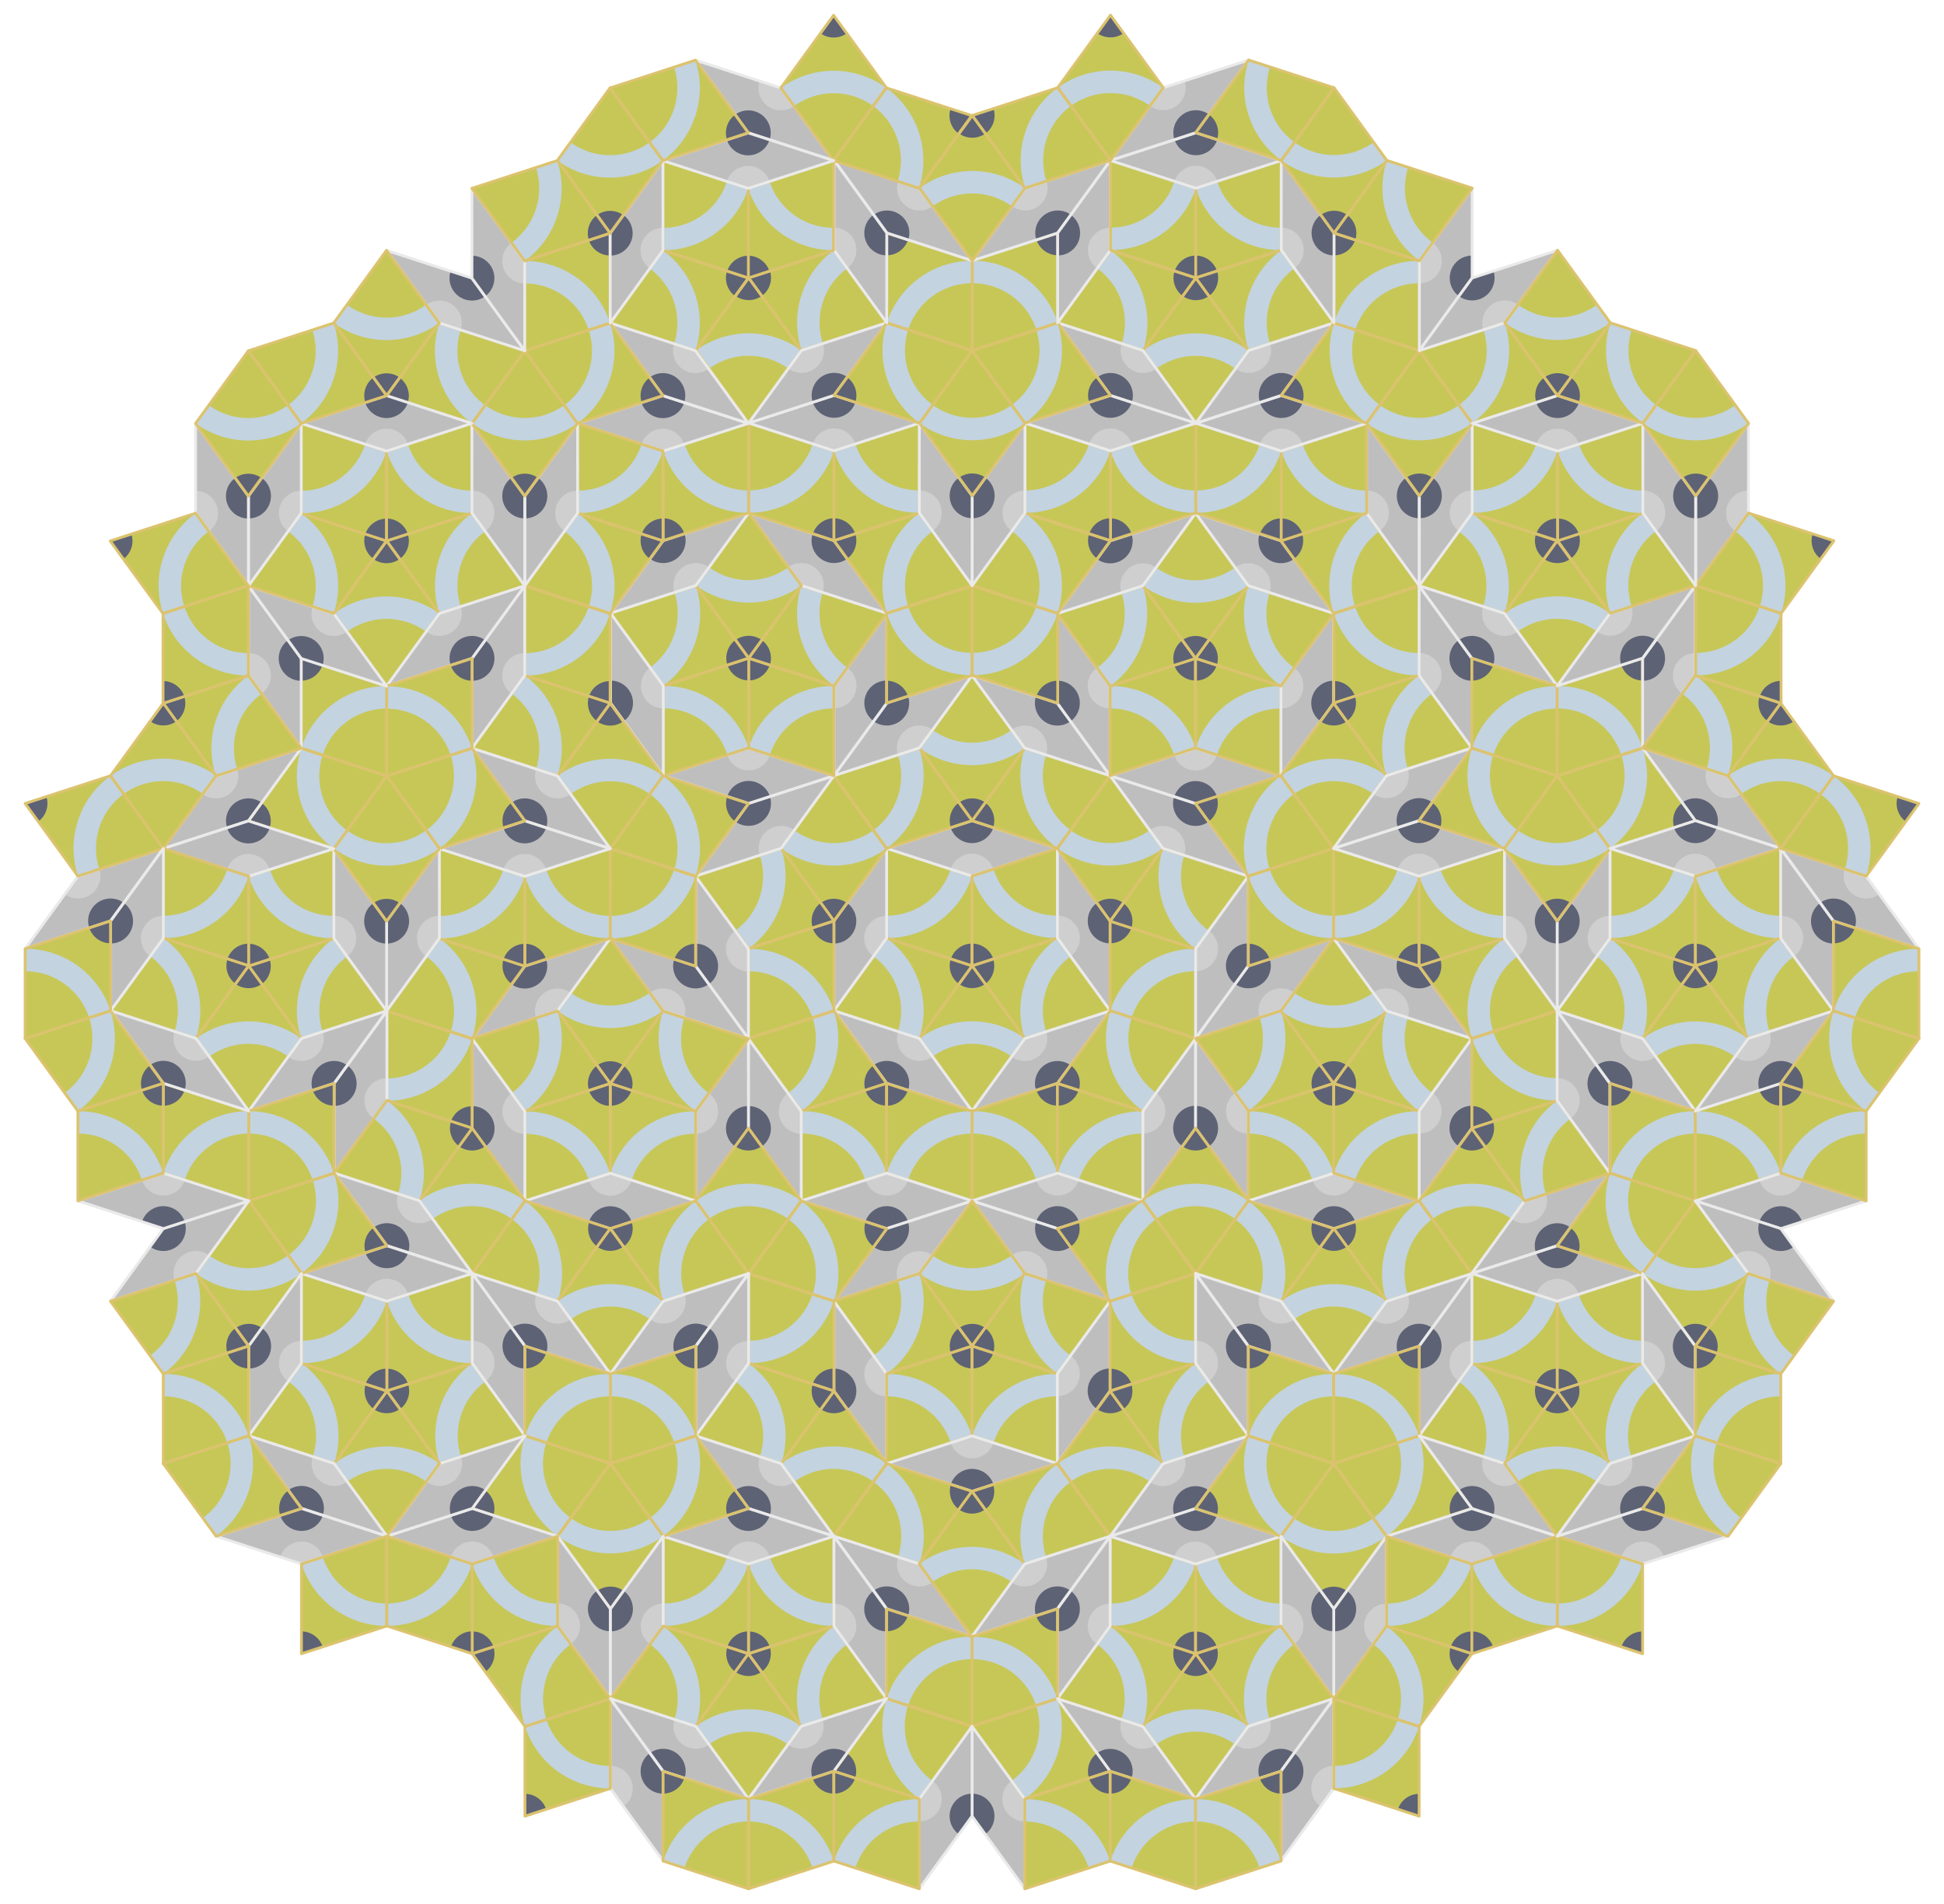 <?xml version="1.0" encoding="UTF-8" standalone="no"?>
<!-- Created with Inkscape (http://www.inkscape.org/) -->

<svg
   xmlns:dc="http://purl.org/dc/elements/1.1/"
   xmlns:cc="http://creativecommons.org/ns#"
   xmlns:rdf="http://www.w3.org/1999/02/22-rdf-syntax-ns#"
   xmlns:svg="http://www.w3.org/2000/svg"
   xmlns="http://www.w3.org/2000/svg"
   xmlns:xlink="http://www.w3.org/1999/xlink"
   xmlns:sodipodi="http://sodipodi.sourceforge.net/DTD/sodipodi-0.dtd"
   xmlns:inkscape="http://www.inkscape.org/namespaces/inkscape"
   width="698.416"
   height="684.154"
   id="svg2"
   version="1.1"
   inkscape:version="0.48.3.1 r9886"
   sodipodi:docname="Penrose Tiles.svg">
  <defs
     id="defs4" />
  <sodipodi:namedview
     id="base"
     pagecolor="#ffffff"
     bordercolor="#666666"
     borderopacity="1.0"
     inkscape:pageopacity="0.0"
     inkscape:pageshadow="2"
     inkscape:zoom="0.78052554"
     inkscape:cx="349.20792"
     inkscape:cy="342.07721"
     inkscape:document-units="px"
     inkscape:current-layer="layer1"
     showgrid="true"
     inkscape:object-nodes="true"
     inkscape:window-width="1364"
     inkscape:window-height="698"
     inkscape:window-x="0"
     inkscape:window-y="0"
     inkscape:window-maximized="1"
     showguides="false"
     fit-margin-top="5"
     fit-margin-left="5"
     fit-margin-right="5"
     fit-margin-bottom="5">
    <inkscape:grid
       type="xygrid"
       id="grid2985"
       empspacing="8"
       visible="true"
       enabled="false"
       snapvisiblegridlinesonly="true"
       spacingx="16px"
       spacingy="16px"
       originx="691.272px"
       originy="616.288px" />
  </sodipodi:namedview>
  <g
     inkscape:label="Layer 1"
     inkscape:groupmode="layer"
     id="layer1"
     transform="translate(-162.792,-178.508)"
     opacity="0.7">
    <g
       id="g7626"
       transform="matrix(0.252,0,0,0.252,382.991,389.413)">
      <g
         transform="matrix(-1,0,0,-1,902.265,913.17)"
         id="g4033">
        <path
           inkscape:connector-curvature="0"
           id="path2989"
           d="m 390.265,500.808 0,-128 L 512,412.362 l 0,128 z"
           style="fill:#afaf11;fill-opacity:1;stroke:none"
           sodipodi:nodetypes="ccccc" />
        <path
           sodipodi:type="arc"
           style="fill:none;stroke:#aac1d3;stroke-width:24.244;stroke-miterlimit:4;stroke-opacity:1;stroke-dasharray:none"
           id="path4019"
           sodipodi:cx="512"
           sodipodi:cy="512"
           sodipodi:rx="84.853928"
           sodipodi:ry="84.853928"
           d="M 431.299,485.779 C 442.659,450.817 475.239,427.146 512,427.146"
           transform="matrix(1.32,0,0,1.32,-163.797,-135.434)"
           sodipodi:start="3.4557519"
           sodipodi:end="4.712389"
           sodipodi:open="true" />
        <path
           transform="matrix(1.771,0,0,1.771,-301.05,-237.343)"
           d="m 407.445,350.028 c -2.418,7.443 -9.355,12.482 -17.181,12.482 l 0,-18.065 z"
           sodipodi:ry="18.064819"
           sodipodi:rx="18.064819"
           sodipodi:cy="344.44583"
           sodipodi:cx="390.26477"
           id="path4025"
           style="fill:#1a203b;fill-opacity:1;fill-rule:nonzero;stroke:none"
           sodipodi:type="arc"
           sodipodi:start="0.31415927"
           sodipodi:end="1.5707963" />
        <path
           sodipodi:nodetypes="ccccc"
           style="fill:none;stroke:#ccaa31;stroke-width:4;stroke-linecap:round;stroke-linejoin:round;stroke-miterlimit:4;stroke-opacity:1;stroke-dasharray:none"
           d="m 390.265,500.808 0,-128 L 512,412.362 l 0,128 z"
           id="path4007"
           inkscape:connector-curvature="0" />
      </g>
      <g
         transform="matrix(0.309,-0.951,0.951,0.309,-38.396,692.768)"
         id="g4027">
        <path
           id="path3001"
           style="fill:#a3a3a3;fill-opacity:1;stroke:none"
           d="m 436.764,436.808 0,-128 75.237,103.554 0,128 z"
           inkscape:connector-curvature="0"
           sodipodi:nodetypes="ccccc" />
        <path
           sodipodi:type="arc"
           style="fill:#bbbbbb;fill-opacity:1;fill-rule:nonzero;stroke:none"
           id="path3778"
           sodipodi:cx="281.40823"
           sodipodi:cy="304.89886"
           sodipodi:rx="25.88764"
           sodipodi:ry="25.88764"
           d="m 281.408,279.011 c 14.297,1e-5 25.888,11.59 25.888,25.888 0,8.287 -3.967,16.073 -10.671,20.944 l -15.216,-20.944 z"
           transform="matrix(1.236,0,0,1.236,88.912,59.919)"
           sodipodi:start="4.712389"
           sodipodi:end="7.2256631" />
        <path
           transform="matrix(1.236,0,0,1.236,164.148,35.473)"
           d="m 281.408,330.786 c -14.297,1e-5 -25.888,-11.59 -25.888,-25.888 0,-8.287 3.967,-16.073 10.671,-20.944 l 15.216,20.944 z"
           sodipodi:ry="25.88764"
           sodipodi:rx="25.88764"
           sodipodi:cy="304.89886"
           sodipodi:cx="281.40823"
           id="path3780"
           style="fill:#1a203b;fill-opacity:1;fill-rule:nonzero;stroke:none"
           sodipodi:type="arc"
           sodipodi:start="1.5707963"
           sodipodi:end="4.0840704" />
        <path
           sodipodi:nodetypes="ccccc"
           inkscape:connector-curvature="0"
           d="m 436.764,436.808 0,-128 75.237,103.554 0,128 z"
           style="fill:none;stroke:#e1e1e1;stroke-width:4;stroke-linecap:round;stroke-linejoin:round;stroke-miterlimit:4;stroke-opacity:1;stroke-dasharray:none"
           id="path3782" />
      </g>
      <use
         height="1024"
         width="1024"
         transform="matrix(0.309,0.951,-0.951,0.309,867.698,-113.56)"
         id="use4897"
         xlink:href="#g4033"
         y="0"
         x="0" />
      <use
         x="0"
         y="0"
         xlink:href="#g4033"
         id="use4899"
         transform="matrix(-0.809,0.588,-0.588,-0.809,1243.834,676.578)"
         width="1024"
         height="1024" />
      <use
         height="1024"
         width="1024"
         transform="matrix(-0.809,-0.588,0.588,-0.809,608.6,1278.47)"
         id="use4901"
         xlink:href="#g4033"
         y="0"
         x="0" />
      <use
         x="0"
         y="0"
         xlink:href="#g4033"
         id="use4903"
         transform="matrix(0.309,-0.951,0.951,0.309,-160.132,860.322)"
         width="1024"
         height="1024" />
      <use
         height="1024"
         width="1024"
         transform="matrix(0.309,0.951,-0.951,0.309,867.698,-113.56)"
         id="use4905"
         xlink:href="#g4027"
         y="0"
         x="0" />
      <use
         x="0"
         y="0"
         xlink:href="#g4027"
         id="use4907"
         transform="matrix(-0.809,0.588,-0.588,-0.809,1243.834,676.578)"
         width="1024"
         height="1024" />
      <use
         height="1024"
         width="1024"
         transform="matrix(-0.809,-0.588,0.588,-0.809,608.6,1278.47)"
         id="use4909"
         xlink:href="#g4027"
         y="0"
         x="0" />
      <use
         x="0"
         y="0"
         xlink:href="#g4027"
         id="use4911"
         transform="matrix(0.309,-0.951,0.951,0.309,-160.132,860.322)"
         width="1024"
         height="1024" />
      <g
         id="g4919">
        <use
           height="1024"
           width="1024"
           transform="matrix(0.809,0.588,-0.588,0.809,218.428,-261.746)"
           id="use4913"
           xlink:href="#g4033"
           y="0"
           x="0" />
        <use
           x="0"
           y="0"
           xlink:href="#g4033"
           id="use4915"
           transform="matrix(0.809,-0.588,0.588,0.809,-416.805,340.146)"
           width="1024"
           height="1024" />
        <use
           height="1024"
           width="1024"
           transform="matrix(-0.309,-0.951,0.951,-0.309,-40.67,1130.284)"
           id="use4917"
           xlink:href="#g4033"
           y="0"
           x="0" />
      </g>
      <use
         height="1024"
         width="1024"
         transform="matrix(0.309,0.951,-0.951,0.309,867.698,-113.56)"
         id="use4924"
         xlink:href="#g4919"
         y="0"
         x="0" />
      <use
         x="0"
         y="0"
         xlink:href="#g4919"
         id="use4926"
         transform="matrix(-0.809,0.588,-0.588,-0.809,1243.834,676.578)"
         width="1024"
         height="1024" />
      <use
         height="1024"
         width="1024"
         transform="matrix(-0.809,-0.588,0.588,-0.809,608.6,1278.47)"
         id="use4928"
         xlink:href="#g4919"
         y="0"
         x="0" />
      <use
         x="0"
         y="0"
         xlink:href="#g4919"
         id="use4930"
         transform="matrix(0.309,-0.951,0.951,0.309,-160.132,860.322)"
         width="1024"
         height="1024" />
      <g
         id="g5017">
        <use
           x="0"
           y="0"
           xlink:href="#g4027"
           id="use4944"
           transform="matrix(-0.309,0.951,-0.951,-0.309,1381.103,156.402)"
           width="1024"
           height="1024" />
        <use
           height="1024"
           width="1024"
           transform="matrix(-0.309,0.951,-0.951,-0.309,1305.867,387.956)"
           id="use4946"
           xlink:href="#g4027"
           y="0"
           x="0" />
        <g
           id="g5052">
          <use
             x="0"
             y="0"
             xlink:href="#g4027"
             id="use5003"
             transform="matrix(0.809,-0.588,0.588,0.809,295.845,571.7)"
             width="1024"
             height="1024" />
          <use
             height="1024"
             width="1024"
             transform="matrix(-0.309,-0.951,0.951,-0.309,671.98,1361.838)"
             id="use5005"
             xlink:href="#g4027"
             y="0"
             x="0" />
          <use
             x="0"
             y="0"
             xlink:href="#g4033"
             id="use5011"
             transform="matrix(0.809,-0.588,0.588,0.809,295.845,571.7)"
             width="1024"
             height="1024" />
          <use
             height="1024"
             width="1024"
             transform="matrix(-0.309,-0.951,0.951,-0.309,671.98,1361.838)"
             id="use5013"
             xlink:href="#g4033"
             y="0"
             x="0" />
          <use
             x="0"
             y="0"
             xlink:href="#g4033"
             id="use5015"
             transform="matrix(0.809,0.588,-0.588,0.809,931.079,-30.192)"
             width="1024"
             height="1024" />
          <use
             x="0"
             y="0"
             xlink:href="#g4027"
             id="use5040"
             transform="matrix(-1,0,0,-1,1539.679,1248.279)"
             width="1024"
             height="1024" />
          <use
             x="0"
             y="0"
             xlink:href="#g4033"
             id="use5044"
             transform="matrix(-1,0,0,-1,1539.679,1248.279)"
             width="1024"
             height="1024" />
          <use
             height="1024"
             width="1024"
             transform="matrix(-0.309,0.951,-0.951,-0.309,1699.81,387.957)"
             id="use5046"
             xlink:href="#g4033"
             y="0"
             x="0" />
          <use
             height="1024"
             width="1024"
             transform="matrix(0.809,0.588,-0.588,0.809,931.079,-30.192)"
             id="use5048"
             xlink:href="#g4027"
             y="0"
             x="0" />
          <use
             x="0"
             y="0"
             xlink:href="#g4027"
             id="use5050"
             transform="matrix(-0.309,0.951,-0.951,-0.309,1699.81,387.957)"
             width="1024"
             height="1024" />
        </g>
      </g>
      <use
         height="1024"
         width="1024"
         transform="matrix(0.309,0.951,-0.951,0.309,867.698,-113.56)"
         id="use5028"
         xlink:href="#g5017"
         y="0"
         x="0" />
      <use
         x="0"
         y="0"
         xlink:href="#g5017"
         id="use5030"
         transform="matrix(-0.809,0.588,-0.588,-0.809,1243.834,676.578)"
         width="1024"
         height="1024" />
      <use
         height="1024"
         width="1024"
         transform="matrix(-0.809,-0.588,0.588,-0.809,608.6,1278.47)"
         id="use5032"
         xlink:href="#g5017"
         y="0"
         x="0" />
      <use
         x="0"
         y="0"
         xlink:href="#g5017"
         id="use5034"
         transform="matrix(0.309,-0.951,0.951,0.309,-160.132,860.322)"
         width="1024"
         height="1024" />
      <g
         id="g5113">
        <use
           x="0"
           y="0"
           xlink:href="#g4033"
           id="use5007"
           transform="matrix(-0.809,-0.588,0.588,-0.809,927.307,1510.025)"
           width="1024"
           height="1024" />
        <use
           height="1024"
           width="1024"
           transform="matrix(-0.809,0.588,-0.588,-0.809,1365.569,1051.241)"
           id="use5009"
           xlink:href="#g4033"
           y="0"
           x="0" />
        <use
           x="0"
           y="0"
           xlink:href="#g4033"
           id="use5038"
           transform="matrix(0.309,-0.951,0.951,0.309,355.547,1234.985)"
           width="1024"
           height="1024" />
        <use
           height="1024"
           width="1024"
           transform="matrix(0.309,0.951,-0.951,0.309,1064.67,492.657)"
           id="use5064"
           xlink:href="#g4033"
           y="0"
           x="0" />
        <use
           x="0"
           y="0"
           xlink:href="#g4033"
           id="use5724"
           transform="matrix(-0.809,-0.588,0.588,-0.809,805.572,1884.687)"
           width="1024"
           height="1024" />
        <use
           height="1024"
           width="1024"
           transform="matrix(-0.809,0.588,-0.588,-0.809,1759.512,1051.241)"
           id="use5726"
           xlink:href="#g4033"
           y="0"
           x="0" />
        <use
           height="1024"
           width="1024"
           transform="matrix(-0.809,0.588,-0.588,-0.809,1243.834,1425.903)"
           id="use5730"
           xlink:href="#g4033"
           y="0"
           x="0" />
        <use
           x="0"
           y="0"
           xlink:href="#g4033"
           id="use5732"
           transform="matrix(-0.809,-0.588,0.588,-0.809,1321.25,1510.025)"
           width="1024"
           height="1024" />
        <use
           height="1024"
           width="1024"
           transform="translate(318.707,980.879)"
           id="use6272"
           xlink:href="#g4033"
           y="0"
           x="0" />
        <use
           x="0"
           y="0"
           xlink:href="#g4033"
           id="use6274"
           transform="translate(834.386,606.217)"
           width="1024"
           height="1024" />
        <g
           id="g6732">
          <use
             height="1024"
             width="1024"
             transform="matrix(0.309,-0.951,0.951,0.309,674.254,1466.539)"
             id="use6280"
             xlink:href="#g4033"
             y="0"
             x="0" />
          <use
             height="1024"
             width="1024"
             transform="matrix(-0.809,-0.588,0.588,-0.809,1124.278,1653.133)"
             id="use5720"
             xlink:href="#g4033"
             y="0"
             x="0" />
          <use
             x="0"
             y="0"
             xlink:href="#g4033"
             id="use5722"
             transform="matrix(-0.809,0.588,-0.588,-0.809,1440.805,1282.795)"
             width="1024"
             height="1024" />
          <use
             x="0"
             y="0"
             xlink:href="#g4033"
             id="use6278"
             transform="matrix(0.309,0.951,-0.951,0.309,1186.405,867.319)"
             width="1024"
             height="1024" />
          <use
             x="0"
             y="0"
             xlink:href="#g4027"
             id="use5691"
             transform="matrix(0.309,0.951,-0.951,0.309,1064.67,492.657)"
             width="1024"
             height="1024" />
          <use
             height="1024"
             width="1024"
             transform="matrix(-0.809,-0.588,0.588,-0.809,1124.279,1653.133)"
             id="use5693"
             xlink:href="#g4027"
             y="0"
             x="0" />
          <use
             x="0"
             y="0"
             xlink:href="#g4033"
             id="use5716"
             transform="matrix(-1,0,0,-1,1417.944,1622.941)"
             width="1024"
             height="1024" />
          <use
             height="1024"
             width="1024"
             transform="matrix(-0.809,0.588,-0.588,-0.809,1440.805,1282.795)"
             id="use5736"
             xlink:href="#g4027"
             y="0"
             x="0" />
          <use
             x="0"
             y="0"
             xlink:href="#g4027"
             id="use5738"
             transform="matrix(-0.809,0.588,-0.588,-0.809,1759.512,1051.241)"
             width="1024"
             height="1024" />
          <use
             x="0"
             y="0"
             xlink:href="#g4027"
             id="use6262"
             transform="translate(318.707,980.879)"
             width="1024"
             height="1024" />
          <use
             height="1024"
             width="1024"
             transform="matrix(-0.309,0.951,-0.951,-0.309,1502.839,994.173)"
             id="use6264"
             xlink:href="#g4033"
             y="0"
             x="0" />
          <use
             height="1024"
             width="1024"
             transform="matrix(0.309,-0.951,0.951,0.309,674.254,1466.539)"
             id="use6266"
             xlink:href="#g4027"
             y="0"
             x="0" />
          <use
             height="1024"
             width="1024"
             transform="matrix(-0.309,-0.951,0.951,-0.309,793.716,1736.501)"
             id="use6268"
             xlink:href="#g4033"
             y="0"
             x="0" />
          <use
             height="1024"
             width="1024"
             transform="matrix(0.809,0.588,-0.588,0.809,931.079,719.133)"
             id="use6284"
             xlink:href="#g4033"
             y="0"
             x="0" />
          <use
             x="0"
             y="0"
             xlink:href="#g4033"
             id="use6286"
             transform="matrix(0.809,-0.588,0.588,0.809,492.817,1177.917)"
             width="1024"
             height="1024" />
          <use
             height="1024"
             width="1024"
             transform="matrix(0.309,-0.951,0.951,0.309,552.519,1841.201)"
             id="use6290"
             xlink:href="#g4027"
             y="0"
             x="0" />
          <use
             x="0"
             y="0"
             xlink:href="#g4027"
             id="use6292"
             transform="matrix(0.309,0.951,-0.951,0.309,1186.405,867.319)"
             width="1024"
             height="1024" />
          <use
             x="0"
             y="0"
             xlink:href="#g4027"
             id="use6294"
             transform="translate(712.65,980.879)"
             width="1024"
             height="1024" />
          <use
             height="1024"
             width="1024"
             transform="matrix(-0.809,-0.588,0.588,-0.809,1442.986,1884.687)"
             id="use6296"
             xlink:href="#g4027"
             y="0"
             x="0" />
          <use
             height="1024"
             width="1024"
             transform="translate(712.65,980.879)"
             id="use6300"
             xlink:href="#g4033"
             y="0"
             x="0" />
        </g>
      </g>
      <use
         height="1024"
         width="1024"
         transform="matrix(0.309,0.951,-0.951,0.309,867.698,-113.56)"
         id="use5120"
         xlink:href="#g5113"
         y="0"
         x="0" />
      <use
         x="0"
         y="0"
         xlink:href="#g5113"
         id="use5122"
         transform="matrix(-0.809,0.588,-0.588,-0.809,1243.834,676.578)"
         width="1024"
         height="1024" />
      <use
         height="1024"
         width="1024"
         transform="matrix(-0.809,-0.588,0.588,-0.809,608.6,1278.47)"
         id="use5124"
         xlink:href="#g5113"
         y="0"
         x="0" />
      <use
         x="0"
         y="0"
         xlink:href="#g5113"
         id="use5126"
         transform="matrix(0.309,-0.951,0.951,0.309,-160.132,860.322)"
         width="1024"
         height="1024" />
      <g
         transform="translate(2.6023905e-6,-5.6238086e-6)"
         inkscape:transform-center-y="968.65622"
         id="g7018">
        <use
           x="0"
           y="0"
           xlink:href="#g4033"
           id="use7029"
           transform="matrix(0.809,0.588,0.588,-0.809,-538.541,1657.457)"
           width="1024"
           height="1024" />
        <use
           height="1024"
           width="1024"
           transform="matrix(0.809,-0.588,-0.588,-0.809,96.693,2259.35)"
           id="use7031"
           xlink:href="#g4033"
           y="0"
           x="0" />
        <use
           height="1024"
           width="1024"
           transform="matrix(-0.809,0.588,-0.588,-0.809,1562.541,1657.457)"
           id="use7033"
           xlink:href="#g4033"
           y="0"
           x="0" />
        <use
           x="0"
           y="0"
           xlink:href="#g4033"
           id="use7035"
           transform="matrix(-0.809,-0.588,0.588,-0.809,927.307,2259.349)"
           width="1024"
           height="1024" />
        <use
           height="1024"
           width="1024"
           transform="matrix(-0.809,-0.588,0.588,-0.809,608.6,2027.795)"
           id="use7083"
           xlink:href="#g4027"
           y="0"
           x="0" />
        <use
           x="0"
           y="0"
           xlink:href="#g4027"
           id="use7085"
           transform="matrix(0.809,-0.588,-0.588,-0.809,734.107,2259.349)"
           width="1024"
           height="1024" />
        <use
           x="0"
           y="0"
           xlink:href="#g4027"
           id="use7089"
           transform="matrix(0.309,0.951,-0.951,0.309,230.284,1098.873)"
           width="1024"
           height="1024" />
        <use
           x="0"
           y="0"
           xlink:href="#g4033"
           id="use7091"
           transform="matrix(-1,0,0,1,386.586,1212.433)"
           width="1024"
           height="1024" />
        <use
           height="1024"
           width="1024"
           transform="matrix(-0.309,-0.951,-0.951,0.309,471.481,1841.201)"
           id="use7093"
           xlink:href="#g4033"
           y="0"
           x="0" />
        <use
           height="1024"
           width="1024"
           transform="matrix(-0.309,0.951,0.951,0.309,793.715,1098.873)"
           id="use7103"
           xlink:href="#g4027"
           y="0"
           x="0" />
        <use
           height="1024"
           width="1024"
           transform="translate(637.414,1212.433)"
           id="use7105"
           xlink:href="#g4033"
           y="0"
           x="0" />
        <use
           x="0"
           y="0"
           xlink:href="#g4033"
           id="use7107"
           transform="matrix(0.309,-0.951,0.951,0.309,552.519,1841.201)"
           width="1024"
           height="1024" />
        <use
           x="0"
           y="0"
           xlink:href="#g4033"
           id="use7336"
           transform="matrix(-0.309,-0.951,-0.951,0.309,865.425,1841.201)"
           width="1024"
           height="1024" />
        <use
           height="1024"
           width="1024"
           transform="matrix(0.309,-0.951,0.951,0.309,158.575,1841.201)"
           id="use7338"
           xlink:href="#g4033"
           y="0"
           x="0" />
        <use
           height="1024"
           width="1024"
           transform="matrix(0.809,-0.588,-0.588,-0.809,415.4,2027.795)"
           id="use7340"
           xlink:href="#g4033"
           y="0"
           x="0" />
        <use
           x="0"
           y="0"
           xlink:href="#g4027"
           id="use7344"
           transform="matrix(0.809,-0.588,-0.588,-0.809,415.4,2027.795)"
           width="1024"
           height="1024" />
        <use
           height="1024"
           width="1024"
           transform="matrix(-0.309,-0.951,-0.951,0.309,865.425,1841.201)"
           id="use7346"
           xlink:href="#g4027"
           y="0"
           x="0" />
        <use
           x="0"
           y="0"
           xlink:href="#g4027"
           id="use7348"
           transform="matrix(0.309,-0.951,0.951,0.309,158.575,1841.201)"
           width="1024"
           height="1024" />
        <use
           x="0"
           y="0"
           xlink:href="#g4033"
           id="use7350"
           transform="matrix(-0.309,-0.951,0.951,-0.309,278.037,2111.163)"
           width="1024"
           height="1024" />
        <use
           height="1024"
           width="1024"
           transform="matrix(-1,0,0,-1,902.265,1997.604)"
           id="use7352"
           xlink:href="#g4033"
           y="0"
           x="0" />
        <use
           x="0"
           y="0"
           xlink:href="#g4033"
           id="use7354"
           transform="matrix(-0.309,0.951,-0.951,-0.309,987.16,1368.836)"
           width="1024"
           height="1024" />
        <use
           height="1024"
           width="1024"
           transform="matrix(0.809,-0.588,0.588,0.809,-22.862,1552.58)"
           id="use7356"
           xlink:href="#g4033"
           y="0"
           x="0" />
        <use
           x="0"
           y="0"
           xlink:href="#g4027"
           id="use7358"
           transform="matrix(0.809,-0.588,-0.588,-0.809,96.693,2259.35)"
           width="1024"
           height="1024" />
        <use
           height="1024"
           width="1024"
           transform="matrix(0.809,0.588,0.588,-0.809,98.873,1657.458)"
           id="use7360"
           xlink:href="#g4027"
           y="0"
           x="0" />
        <use
           x="0"
           y="0"
           xlink:href="#g4027"
           id="use7362"
           transform="matrix(0.309,0.951,0.951,-0.309,36.84,1368.836)"
           width="1024"
           height="1024" />
        <use
           height="1024"
           width="1024"
           transform="matrix(-0.309,0.951,-0.951,-0.309,987.16,1368.836)"
           id="use7364"
           xlink:href="#g4027"
           y="0"
           x="0" />
        <use
           x="0"
           y="0"
           xlink:href="#g4033"
           id="use7366"
           transform="matrix(-0.309,-0.951,0.951,-0.309,353.273,2342.718)"
           width="1024"
           height="1024" />
        <use
           height="1024"
           width="1024"
           transform="matrix(-1,0,0,-1,1220.972,2229.158)"
           id="use7368"
           xlink:href="#g4033"
           y="0"
           x="0" />
        <use
           height="1024"
           width="1024"
           transform="matrix(-0.309,-0.951,0.951,-0.309,-40.67,2342.718)"
           id="use7370"
           xlink:href="#g4033"
           y="0"
           x="0" />
        <use
           x="0"
           y="0"
           xlink:href="#g4033"
           id="use7372"
           transform="matrix(-1,0,0,-1,827.028,2229.158)"
           width="1024"
           height="1024" />
        <use
           height="1024"
           width="1024"
           transform="matrix(-0.809,-0.588,0.588,-0.809,289.893,2259.35)"
           id="use7374"
           xlink:href="#g4027"
           y="0"
           x="0" />
        <use
           x="0"
           y="0"
           xlink:href="#g4033"
           id="use7378"
           transform="matrix(-1,0,0,-1,583.558,2229.158)"
           width="1024"
           height="1024" />
        <use
           height="1024"
           width="1024"
           transform="matrix(1,0,0,-1,440.442,2229.158)"
           id="use7380"
           xlink:href="#g4033"
           y="0"
           x="0" />
      </g>
      <use
         inkscape:transform-center-x="970.48969"
         height="1024"
         width="1024"
         transform="matrix(0.309,0.951,-0.951,0.309,867.698,-113.56)"
         id="use7065"
         inkscape:transform-center-y="322.88541"
         xlink:href="#g7018"
         y="0"
         x="0" />
      <use
         inkscape:transform-center-y="-821.01993"
         x="0"
         y="0"
         xlink:href="#g7018"
         id="use7067"
         transform="matrix(-0.809,0.588,-0.588,-0.809,1243.834,676.578)"
         width="1024"
         height="1024"
         inkscape:transform-center-x="607.16447" />
      <use
         inkscape:transform-center-x="-607.16443"
         height="1024"
         width="1024"
         transform="matrix(-0.809,-0.588,0.588,-0.809,608.6,1278.47)"
         id="use7069"
         xlink:href="#g7018"
         y="0"
         x="0"
         inkscape:transform-center-y="-821.01994" />
      <use
         inkscape:transform-center-y="322.88531"
         x="0"
         y="0"
         xlink:href="#g7018"
         id="use7071"
         transform="matrix(0.309,-0.951,0.951,0.309,-160.132,860.322)"
         width="1024"
         height="1024"
         inkscape:transform-center-x="-970.48961" />
    </g>
  </g>
</svg>
